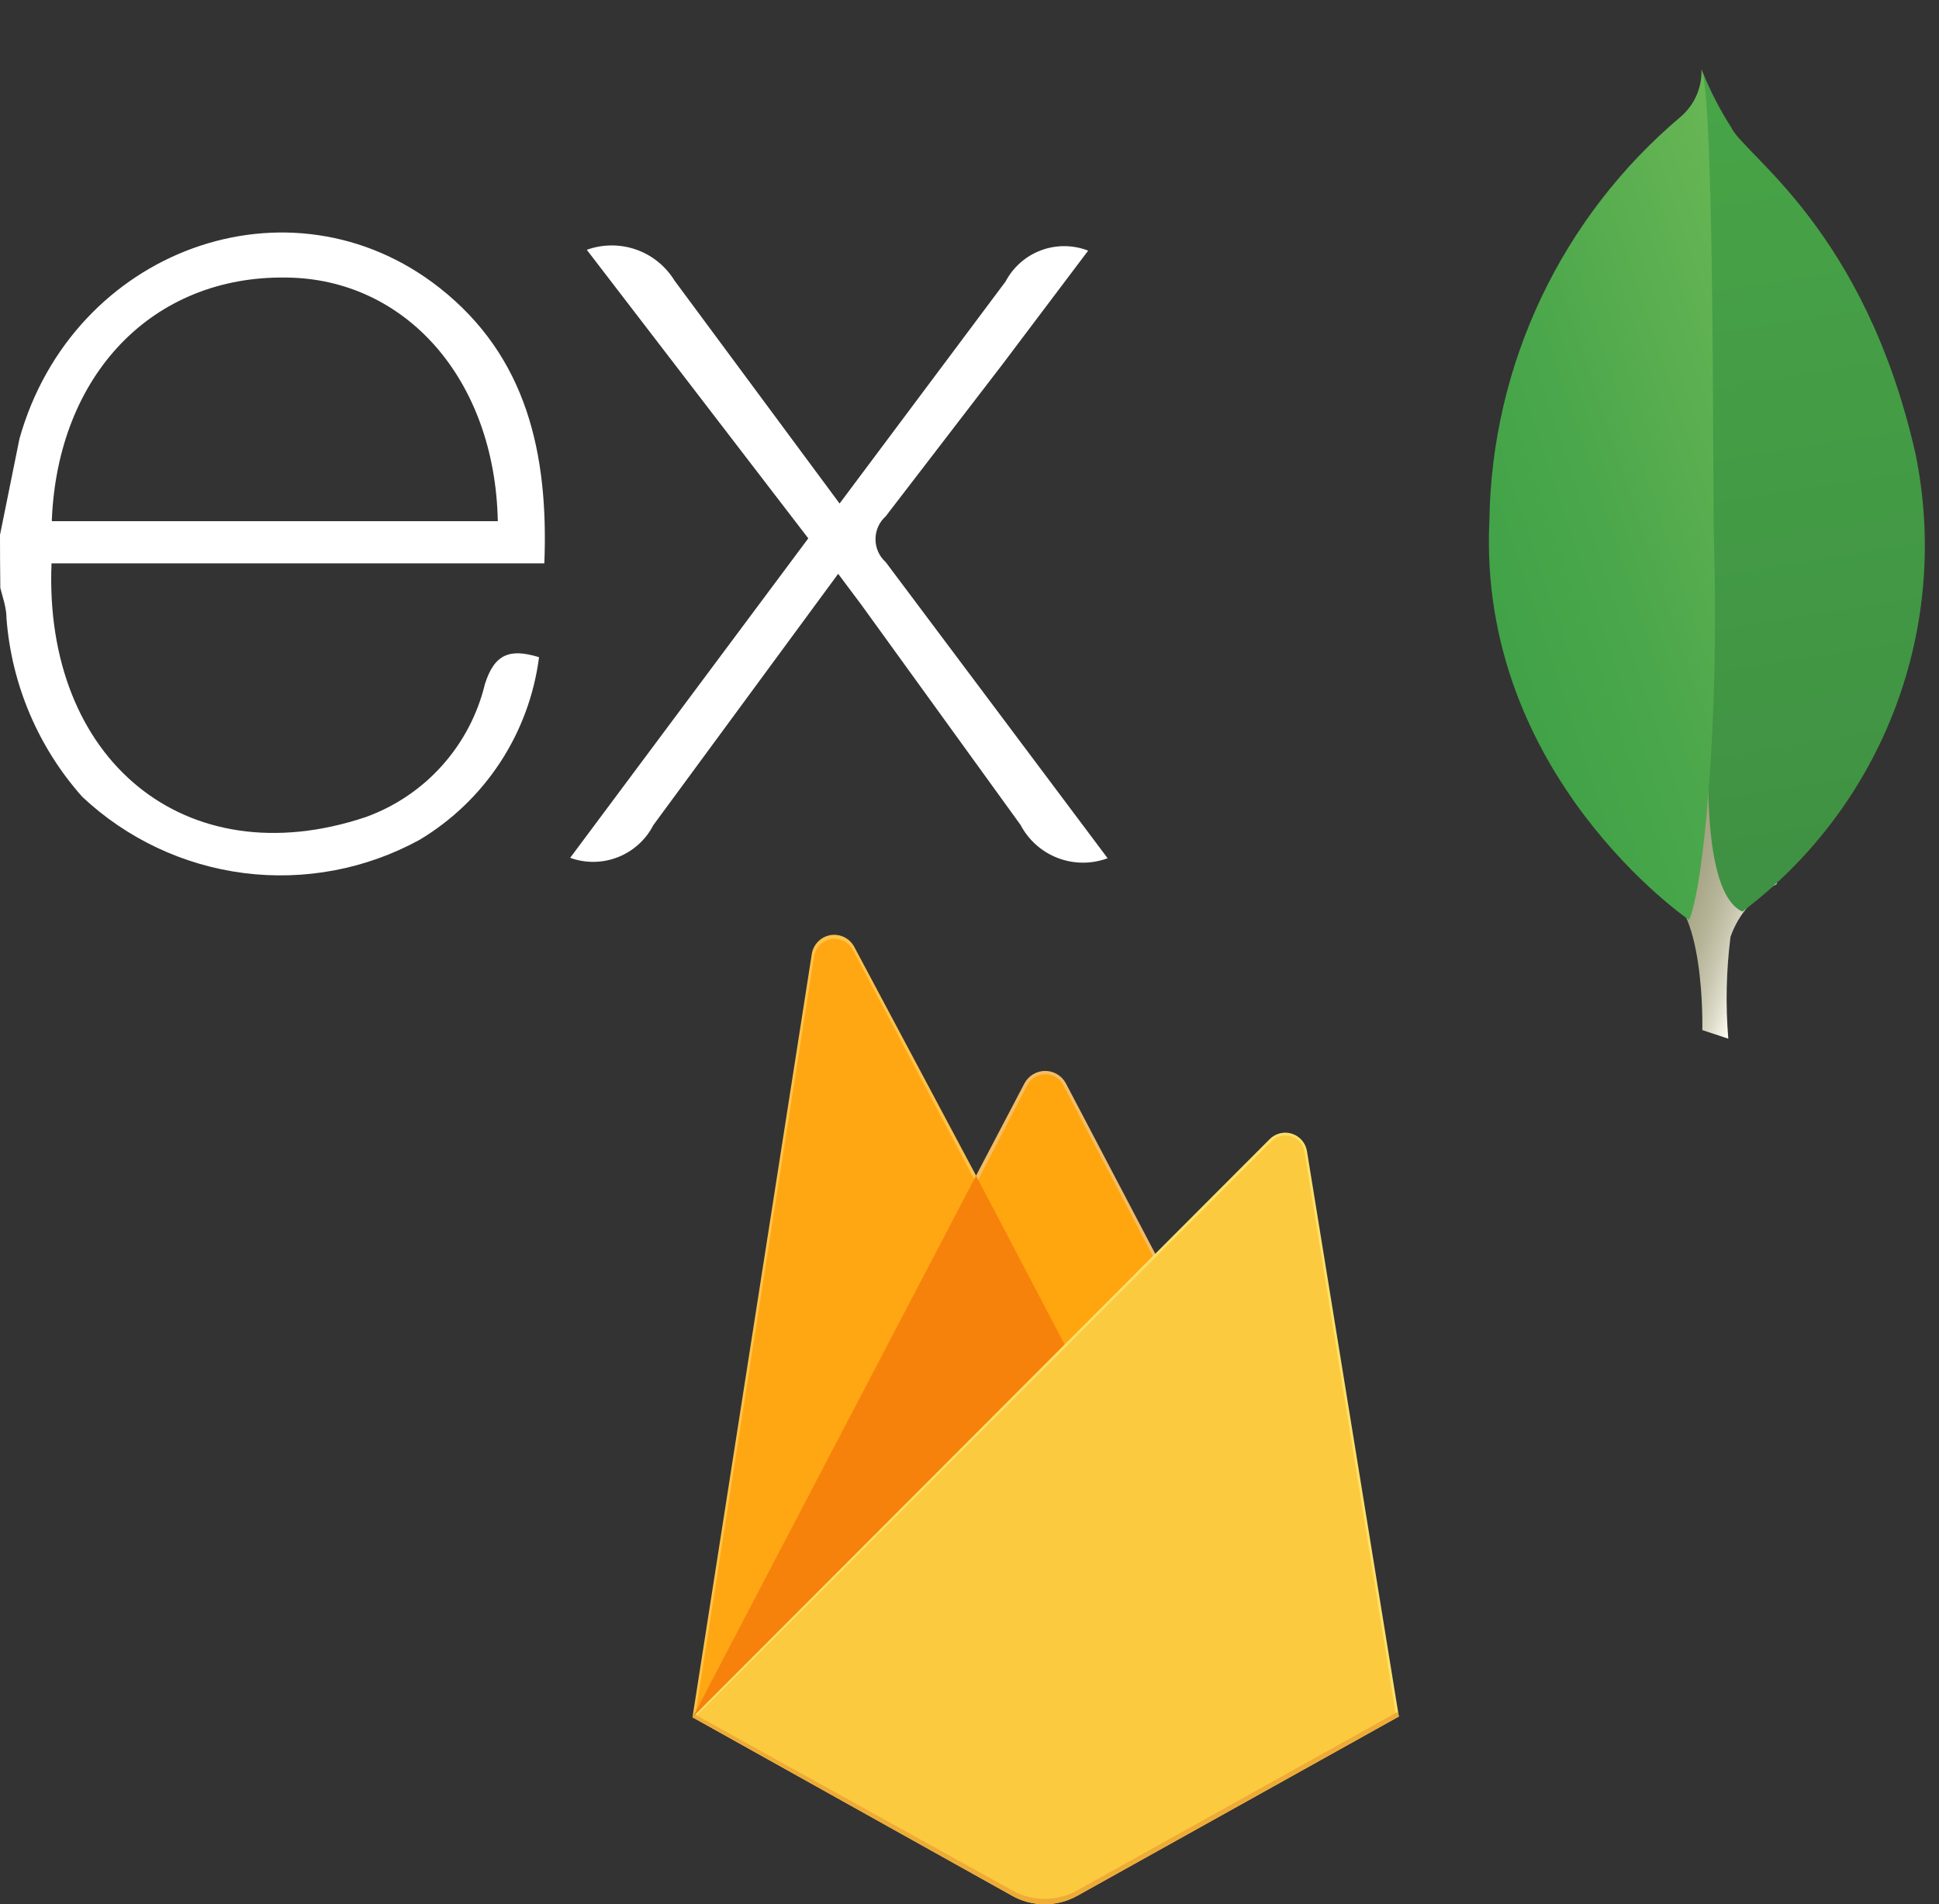 <svg width="56" height="55" viewBox="0 0 56 55" fill="none" xmlns="http://www.w3.org/2000/svg">
<rect x="0" y="0" width="56" height="55" fill="#333333" stroke="none"/>
<g clip-path="url(#clip0)">
<path d="M32 24.784C31.534 24.96 31.02 24.96 30.555 24.783C30.089 24.606 29.705 24.265 29.473 23.824L24.873 17.463L24.207 16.573L18.869 23.832C18.652 24.255 18.288 24.583 17.846 24.757C17.404 24.931 16.913 24.938 16.467 24.776L23.344 15.549L16.947 7.215C17.407 7.049 17.91 7.047 18.371 7.208C18.833 7.37 19.224 7.686 19.48 8.103L24.248 14.543L29.043 8.129C29.262 7.714 29.626 7.394 30.065 7.23C30.505 7.066 30.989 7.069 31.427 7.239L28.944 10.533L25.581 14.911C25.488 14.994 25.413 15.096 25.362 15.21C25.311 15.325 25.285 15.448 25.285 15.573C25.285 15.698 25.311 15.822 25.362 15.936C25.413 16.051 25.488 16.153 25.581 16.236L31.987 24.785L32 24.784ZM0.003 15.435L0.563 12.668C2.101 7.197 8.373 4.921 12.688 8.308C15.215 10.293 15.845 13.104 15.721 16.272H1.488C1.257 21.929 5.34 25.345 10.56 23.6C11.406 23.295 12.164 22.786 12.764 22.116C13.365 21.447 13.791 20.639 14.003 19.765C14.279 18.877 14.733 18.725 15.568 18.981C15.429 20.064 15.046 21.102 14.448 22.016C13.85 22.93 13.053 23.696 12.116 24.257C10.569 25.104 8.793 25.439 7.043 25.216C5.294 24.992 3.66 24.221 2.375 23.013C1.104 21.583 0.336 19.777 0.188 17.869C0.188 17.556 0.081 17.263 0.009 16.981C0.003 16.466 -0 15.951 -1.45225e-05 15.436L0.003 15.435ZM1.505 15.053H14.377C14.297 10.952 11.709 8.043 8.257 8.016C4.415 7.963 1.665 10.808 1.496 15.035L1.505 15.053Z" fill="white"/>
<path d="M49.915 30L49.164 29.751C49.164 29.751 49.264 25.951 47.889 25.684C46.989 24.636 48.022 -19.057 51.312 25.535C50.688 25.852 50.21 26.397 49.979 27.058C49.855 28.034 49.833 29.02 49.915 30Z" fill="url(#paint0_linear)"/>
<path d="M50.321 26.329C52.32 24.824 53.852 22.782 54.737 20.441C55.622 18.1 55.824 15.556 55.321 13.104C53.851 6.619 50.37 4.487 49.995 3.673C49.671 3.166 49.395 2.631 49.17 2.073L49.447 20.142C49.447 20.142 48.873 25.664 50.321 26.329Z" fill="url(#paint1_linear)"/>
<path d="M48.782 26.569C48.782 26.569 42.661 22.4 43.015 15.025C43.048 12.802 43.558 10.611 44.51 8.602C45.462 6.592 46.834 4.811 48.534 3.377C48.732 3.208 48.89 2.997 48.995 2.758C49.1 2.52 49.15 2.26 49.141 2C49.522 2.82 49.46 14.243 49.5 15.579C49.655 20.776 49.211 25.588 48.782 26.569Z" fill="url(#paint2_linear)"/>
<path d="M20 49.599L20.17 49.362L28.19 34.148L28.207 33.987L24.672 27.348C24.607 27.226 24.506 27.128 24.383 27.067C24.259 27.007 24.12 26.986 23.984 27.009C23.848 27.032 23.723 27.097 23.627 27.195C23.53 27.293 23.466 27.419 23.445 27.555L20 49.599Z" fill="#FFC24A"/>
<path d="M20.1 49.419L20.228 49.169L28.165 34.114L24.639 27.448C24.581 27.331 24.487 27.238 24.371 27.18C24.255 27.122 24.123 27.103 23.995 27.126C23.868 27.149 23.751 27.213 23.663 27.308C23.575 27.403 23.52 27.524 23.506 27.654L20.1 49.419Z" fill="#FFA712"/>
<path d="M30.784 39.01L33.416 36.309L30.783 31.288C30.725 31.18 30.639 31.09 30.534 31.027C30.428 30.964 30.308 30.931 30.186 30.931C30.063 30.931 29.943 30.964 29.837 31.027C29.732 31.09 29.646 31.18 29.588 31.288L28.181 33.971V34.2L30.784 39.01Z" fill="#F4BD62"/>
<path d="M30.737 38.9L33.296 36.279L30.737 31.399C30.695 31.294 30.624 31.203 30.531 31.137C30.438 31.071 30.329 31.033 30.215 31.028C30.102 31.023 29.989 31.051 29.891 31.109C29.793 31.166 29.714 31.251 29.663 31.352L28.249 34.081L28.207 34.221L30.737 38.9Z" fill="#FFA50E"/>
<path d="M20.002 49.6L20.079 49.523L20.358 49.41L30.618 39.188L30.748 38.834L28.189 33.956L20.002 49.6Z" fill="#F6820C"/>
<path d="M31.112 54.755L40.4 49.577L37.746 33.245C37.727 33.13 37.677 33.023 37.6 32.934C37.524 32.846 37.425 32.78 37.314 32.745C37.203 32.709 37.084 32.704 36.971 32.732C36.857 32.759 36.754 32.817 36.671 32.9L20 49.599L29.233 54.755C29.52 54.915 29.843 54.999 30.172 54.999C30.501 54.999 30.824 54.915 31.111 54.755" fill="#FDE068"/>
<path d="M40.315 49.533L37.683 33.325C37.678 33.215 37.641 33.109 37.576 33.02C37.511 32.931 37.421 32.864 37.318 32.826C37.214 32.788 37.102 32.782 36.995 32.808C36.887 32.834 36.791 32.891 36.716 32.972L20.1 49.569L29.231 54.669C29.516 54.827 29.836 54.911 30.163 54.911C30.489 54.911 30.809 54.827 31.094 54.669L40.315 49.533Z" fill="#FCCA3F"/>
<path d="M31.112 54.599C30.825 54.76 30.502 54.844 30.173 54.844C29.844 54.844 29.521 54.76 29.234 54.599L20.076 49.522L20 49.599L29.233 54.755C29.52 54.915 29.843 54.999 30.172 54.999C30.501 54.999 30.824 54.915 31.111 54.755L40.4 49.577L40.377 49.437L31.112 54.599Z" fill="#EEAB37"/>
</g>
<defs>
<linearGradient id="paint0_linear" x1="44.866" y1="16.252" x2="53.498" y2="19.181" gradientUnits="userSpaceOnUse">
<stop offset="0.231" stop-color="#999875"/>
<stop offset="0.563" stop-color="#9B9977"/>
<stop offset="0.683" stop-color="#A09F7E"/>
<stop offset="0.768" stop-color="#A9A889"/>
<stop offset="0.837" stop-color="#B7B69A"/>
<stop offset="0.896" stop-color="#C9C7B0"/>
<stop offset="0.948" stop-color="#DEDDCB"/>
<stop offset="0.994" stop-color="#F8F6EB"/>
<stop offset="1" stop-color="#FBF9EF"/>
</linearGradient>
<linearGradient id="paint1_linear" x1="48.032" y1="1.944" x2="51.848" y2="25.773" gradientUnits="userSpaceOnUse">
<stop stop-color="#48A547"/>
<stop offset="1" stop-color="#3F9143"/>
</linearGradient>
<linearGradient id="paint2_linear" x1="42.488" y1="15.755" x2="52.729" y2="12.325" gradientUnits="userSpaceOnUse">
<stop stop-color="#41A247"/>
<stop offset="0.352" stop-color="#4BA74B"/>
<stop offset="0.956" stop-color="#67B554"/>
<stop offset="1" stop-color="#69B655"/>
</linearGradient>
<clipPath id="clip0">
<rect width="56" height="55" fill="white"/>
</clipPath>
</defs>
</svg>
